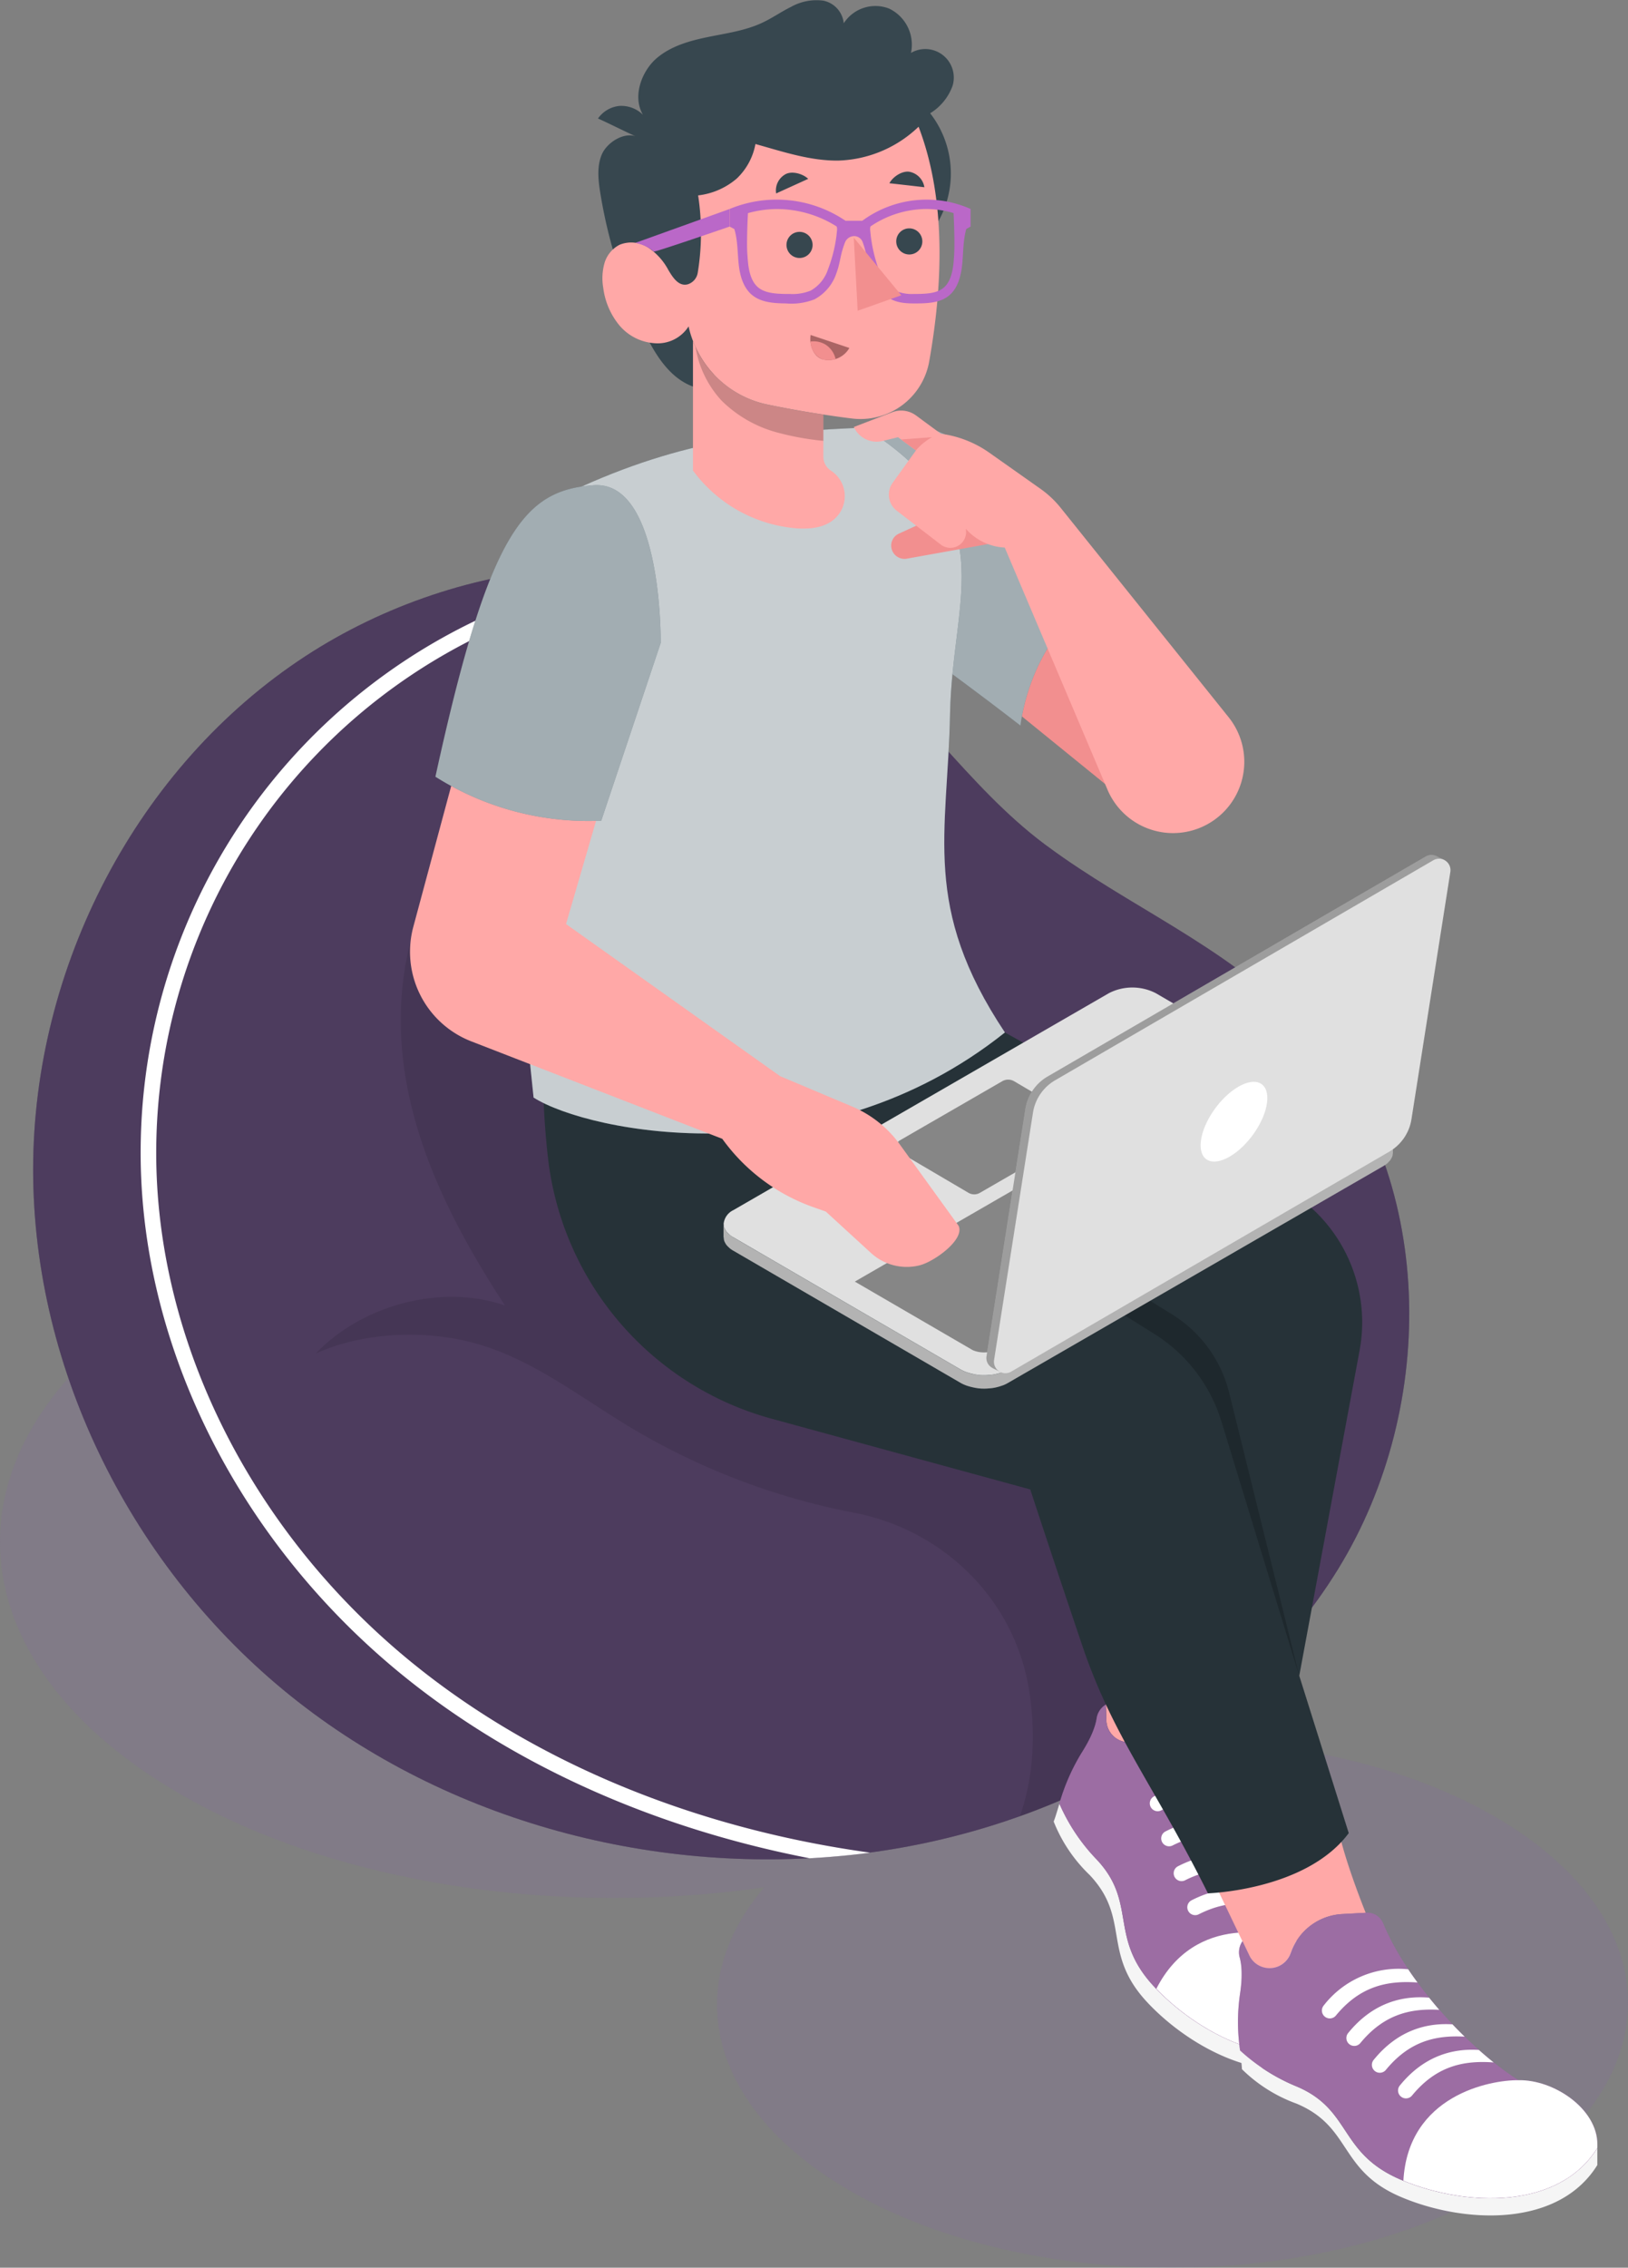 <svg xmlns="http://www.w3.org/2000/svg" width="387.967" height="540.138" viewBox="0 0 387.967 540.138">
  <rect x="0" y="0" width="387.967" height="540.138" fill="#808080" stroke="none"/>
  <defs>
    <style>
      .cls-1 {
        opacity: 0.15;
      }

      .cls-2 {
        fill: #865cb0;
      }

      .cls-3 {
        fill: #291d36;
      }

      .cls-4 {
        fill: #7f53ac;
      }

      .cls-12, .cls-14, .cls-4 {
        opacity: 0.2;
      }

      .cls-12, .cls-19, .cls-20, .cls-5, .cls-7 {
        fill: #fff;
      }

      .cls-5, .cls-6 {
        opacity: 0.1;
      }

      .cls-8 {
        fill: #ffa8a7;
      }

      .cls-9 {
        fill: #f5f5f5;
      }

      .cls-10 {
        fill: #ba68c8;
      }

      .cls-11 {
        opacity: 0.3;
      }

      .cls-13 {
        fill: #263238;
      }

      .cls-15 {
        fill: #e0e0e0;
      }

      .cls-16 {
        opacity: 0.4;
      }

      .cls-17 {
        fill: #f28f8f;
      }

      .cls-18 {
        fill: #455a64;
      }

      .cls-19 {
        opacity: 0.5;
      }

      .cls-20 {
        opacity: 0.7;
      }

      .cls-21 {
        fill: #37474f;
      }
    </style>
  </defs>
  <g id="Group_27" data-name="Group 27" transform="translate(-766.106 -487.495)">
    <g id="Shadows_1_" class="cls-1" transform="translate(766.106 769.395)">
      <path id="Path_5" data-name="Path 5" class="cls-2" d="M175.735,342.774c57.552-33.226,150.545-33.226,207.728,0,50.518,29.359,56.134,74.826,17.06,107.935,31.516-1.943,64.2,4.061,88.271,18.051,42.261,24.56,42.028,64.372-.505,88.913-42.533,24.56-111.257,24.56-153.518,0-33.614-19.527-40.318-48.731-20.246-72.2-48.44,7.014-101.756-.447-139.489-22.364C117.891,429.88,118.183,376,175.735,342.774Z" transform="translate(-132.373 -317.855)"/>
    </g>
    <g id="Character" transform="translate(774 487.495)">
      <g id="Group_24" data-name="Group 24">
        <g id="Group_23" data-name="Group 23">
          <g id="Group_22" data-name="Group 22">
            <g id="Group_2" data-name="Group 2" transform="translate(0 135.089)">
              <path id="Path_6" data-name="Path 6" class="cls-3" d="M366.478,305.369c19.625,13.621,41.736,23.064,58.116,41.328,30.622,34.139,31.321,89.049,7.286,128.084s-68.763,62.488-114.288,67.85c-47.779,5.635-97.909-7.578-135.39-37.714-37.481-30.156-61.322-77.255-61.3-125.364s24.657-96,64.955-122.274c36.762-23.977,89.573-30.816,126.452-3.381,18.653,13.873,31.069,34.333,49.683,48.245C363.467,303.231,364.963,304.32,366.478,305.369Z" transform="translate(-120.9 -236.121)"/>
              <path id="Path_7" data-name="Path 7" class="cls-4" d="M366.478,305.369c19.625,13.621,41.736,23.064,58.116,41.328,30.622,34.139,31.321,89.049,7.286,128.084s-68.763,62.488-114.288,67.85c-47.779,5.635-97.909-7.578-135.39-37.714-37.481-30.156-61.322-77.255-61.3-125.364s24.657-96,64.955-122.274c36.762-23.977,89.573-30.816,126.452-3.381,18.653,13.873,31.069,34.333,49.683,48.245C363.467,303.231,364.963,304.32,366.478,305.369Z" transform="translate(-120.9 -236.121)"/>
              <path id="Path_8" data-name="Path 8" class="cls-5" d="M366.478,305.369c19.625,13.621,41.736,23.064,58.116,41.328,30.622,34.139,31.321,89.049,7.286,128.084s-68.763,62.488-114.288,67.85c-47.779,5.635-97.909-7.578-135.39-37.714-37.481-30.156-61.322-77.255-61.3-125.364s24.657-96,64.955-122.274c36.762-23.977,89.573-30.816,126.452-3.381,18.653,13.873,31.069,34.333,49.683,48.245C363.467,303.231,364.963,304.32,366.478,305.369Z" transform="translate(-120.9 -236.121)"/>
              <path id="Path_9" data-name="Path 9" class="cls-6" d="M325.817,482.853c-.039-.33-.1-.641-.136-.971-3.128-21.859-20.169-38.88-41.853-43.038A163.737,163.737,0,0,1,230.2,418.306c-11.716-7.092-22.792-15.777-35.926-19.605-12.124-3.536-27.241-2.992-38.724,2.254,11.056-11.6,29.981-16.71,45.117-11.464-10.473-16.03-19.7-33.3-23.3-52.112-3.614-18.808-1.049-39.463,10.3-54.89a55.213,55.213,0,0,1,85.24-4.566c11.231,12.28,17.565,29.573,24.948,44.515,5.3,10.725,10.784,21.684,19.508,29.864,13.174,12.338,32.138,16.768,45.8,28.562,15.486,13.368,22.17,34.741,22.248,55.221.039,13.815-2.545,27.4-6,40.823-15.7,15.272-35.11,26.775-56.037,34.255C326.536,502.244,327.1,492.276,325.817,482.853Z" transform="translate(-88.224 -213.629)"/>
              <g id="Group_1" data-name="Group 1" transform="translate(25.622 0.524)">
                <path id="Path_10" data-name="Path 10" class="cls-7" d="M134.113,372.693A140.367,140.367,0,0,1,253.88,236.39a99.5,99.5,0,0,1,13.543,2.273,136.891,136.891,0,0,0-129.6,134.127c-.874,44.767,21.023,90.409,58.582,122.061,29.437,24.812,68.53,41.27,111.51,47.2-.913.117-1.826.253-2.759.35q-5.8.67-11.639.991c-38.18-7.4-72.766-23.141-99.522-45.7C155.6,465.278,133.219,418.568,134.113,372.693Z" transform="translate(-134.087 -236.39)"/>
              </g>
            </g>
            <g id="Group_21" data-name="Group 21" transform="translate(89.815)">
              <g id="Group_7" data-name="Group 7" transform="translate(31.799 241.546)">
                <g id="Group_4" data-name="Group 4" transform="translate(121.594 145.707)">
                  <path id="Path_11" data-name="Path 11" class="cls-8" d="M284.744,368c-2,7.966-2.39,22.345-2.39,22.345l-5.3-2a13.659,13.659,0,0,0-14.728,3.361l-.253.272a5.327,5.327,0,0,1-7.364.33h0a5.41,5.41,0,0,1-1.826-3.847L252.16,365.9Z" transform="translate(-240.327 -365.9)"/>
                  <path id="Path_12" data-name="Path 12" class="cls-9" d="M270.027,431.272c11,11.755,31.244,22.053,45.952,12.008l-1.652,3.75c-14.709,10.026-34.955-.253-45.952-12.008s-3.867-19.916-13.757-30.35a35.986,35.986,0,0,1-8.549-12.707c.447-1.127.855-2.584,1.38-4.275a45.212,45.212,0,0,0,8.821,13.232C266.161,411.375,259.03,419.517,270.027,431.272Z" transform="translate(-246.07 -345.352)"/>
                  <path id="Path_13" data-name="Path 13" class="cls-10" d="M252.191,386.849c2.409-3.808,3.225-6.431,3.459-8.025a4.626,4.626,0,0,1,2.176-3.264l.117,3.789a5.265,5.265,0,0,0,1.826,3.847,5.327,5.327,0,0,0,7.364-.33l.253-.272a13.731,13.731,0,0,1,14.728-3.361l5.382,2.021a4.121,4.121,0,0,1,2.681,3.964c-.35,15.428,6.859,35.907,14.417,47.177,7.772,3.225,14.476,13.815,11.056,21.568l-.35.777c-14.709,10.026-34.955-.253-45.952-12.008s-3.867-19.916-13.757-30.35a44.819,44.819,0,0,1-8.821-13.232A48.619,48.619,0,0,1,252.191,386.849Z" transform="translate(-245.41 -356.79)"/>
                  <path id="Path_14" data-name="Path 14" class="cls-11" d="M252.191,386.849c2.409-3.808,3.225-6.431,3.459-8.025a4.626,4.626,0,0,1,2.176-3.264l.117,3.789a5.265,5.265,0,0,0,1.826,3.847,5.327,5.327,0,0,0,7.364-.33l.253-.272a13.731,13.731,0,0,1,14.728-3.361l5.382,2.021a4.121,4.121,0,0,1,2.681,3.964c-.35,15.428,6.859,35.907,14.417,47.177,7.772,3.225,14.476,13.815,11.056,21.568l-.35.777c-14.709,10.026-34.955-.253-45.952-12.008s-3.867-19.916-13.757-30.35a44.819,44.819,0,0,1-8.821-13.232A48.619,48.619,0,0,1,252.191,386.849Z" transform="translate(-245.41 -356.79)"/>
                  <path id="Path_15" data-name="Path 15" class="cls-12" d="M252.191,386.849c2.409-3.808,3.225-6.431,3.459-8.025a4.626,4.626,0,0,1,2.176-3.264l.117,3.789a5.265,5.265,0,0,0,1.826,3.847,5.327,5.327,0,0,0,7.364-.33l.253-.272a13.731,13.731,0,0,1,14.728-3.361l5.382,2.021a4.121,4.121,0,0,1,2.681,3.964c-.35,15.428,6.859,35.907,14.417,47.177,7.772,3.225,14.476,13.815,11.056,21.568l-.35.777c-14.709,10.026-34.955-.253-45.952-12.008s-3.867-19.916-13.757-30.35a44.819,44.819,0,0,1-8.821-13.232A48.619,48.619,0,0,1,252.191,386.849Z" transform="translate(-245.41 -356.79)"/>
                  <g id="Group_3" data-name="Group 3" transform="translate(22.9 37.874)">
                    <path id="Path_16" data-name="Path 16" class="cls-7" d="M261.945,395.78a1.874,1.874,0,0,1-1.729-3.323c8.452-4.372,15.719-2.914,21.121.039.33,1.224.68,2.429,1.049,3.633C276.149,392.943,269.834,391.777,261.945,395.78Z" transform="translate(-256.536 -381.328)"/>
                    <path id="Path_17" data-name="Path 17" class="cls-7" d="M260.545,391.489a1.874,1.874,0,0,1-1.729-3.323,22.528,22.528,0,0,1,21.976.175c.214,1.263.486,2.526.758,3.789C275.157,388.73,268.687,387.389,260.545,391.489Z" transform="translate(-257.856 -385.392)"/>
                    <path id="Path_18" data-name="Path 18" class="cls-7" d="M263.475,400.052a1.874,1.874,0,0,1-1.729-3.323c8.219-4.255,15.311-2.992,20.674-.214.466,1.3.952,2.584,1.477,3.847C277.659,397.2,271.345,396.068,263.475,400.052Z" transform="translate(-255.093 -377.303)"/>
                    <path id="Path_19" data-name="Path 19" class="cls-7" d="M293.4,406.08c7.772,3.225,14.476,13.815,11.056,21.568l-.35.777c-14.495,9.89-34.353.039-45.447-11.5C267.928,398.774,287.281,403.3,293.4,406.08Z" transform="translate(-257.097 -368.351)"/>
                    <path id="Path_20" data-name="Path 20" class="cls-7" d="M265.149,404.221a1.874,1.874,0,0,1-1.729-3.323c8.238-4.255,15.35-2.992,20.713-.194.661,1.438,1.341,2.817,2.021,4.139C279.742,401.462,273.291,400.1,265.149,404.221Z" transform="translate(-253.522 -373.37)"/>
                  </g>
                </g>
                <g id="Group_6" data-name="Group 6" transform="translate(158.453 192.65)">
                  <path id="Path_21" data-name="Path 21" class="cls-8" d="M295.72,390.06c1.38,8.1,6.82,21.412,6.82,21.412l-5.654.311a13.7,13.7,0,0,0-12.124,9.016l-.136.35a5.355,5.355,0,0,1-6.606,3.284h0a5.384,5.384,0,0,1-3.225-2.779L265.04,401.31Z" transform="translate(-265.04 -390.06)"/>
                  <path id="Path_22" data-name="Path 22" class="cls-9" d="M307.178,448.708c14.806,6.334,37.481,7.558,46.9-7.558v4.1c-9.4,15.117-32.079,13.893-46.9,7.558-14.806-6.334-11.561-16.671-24.832-22.209a35.947,35.947,0,0,1-12.96-8.18c-.058-1.2-.253-2.72-.466-4.469a44.935,44.935,0,0,0,13.426,8.549C295.6,432.056,292.353,442.393,307.178,448.708Z" transform="translate(-261.381 -363.759)"/>
                  <path id="Path_23" data-name="Path 23" class="cls-10" d="M269.155,420.445c.68-4.45.35-7.189-.078-8.744a4.637,4.637,0,0,1,.68-3.867l1.632,3.42a5.263,5.263,0,0,0,3.225,2.779,5.338,5.338,0,0,0,6.606-3.284l.136-.35a13.7,13.7,0,0,1,12.124-9.016l5.751-.311a4.1,4.1,0,0,1,4.041,2.545c5.907,14.262,20.771,30.1,32.235,37.345,8.413-.194,18.828,6.781,18.828,15.272v.836c-9.4,15.117-32.079,13.893-46.9,7.558-14.806-6.334-11.561-16.652-24.832-22.209a45.459,45.459,0,0,1-13.426-8.549A46.472,46.472,0,0,1,269.155,420.445Z" transform="translate(-261.616 -379.68)"/>
                  <path id="Path_24" data-name="Path 24" class="cls-11" d="M269.155,420.445c.68-4.45.35-7.189-.078-8.744a4.637,4.637,0,0,1,.68-3.867l1.632,3.42a5.263,5.263,0,0,0,3.225,2.779,5.338,5.338,0,0,0,6.606-3.284l.136-.35a13.7,13.7,0,0,1,12.124-9.016l5.751-.311a4.1,4.1,0,0,1,4.041,2.545c5.907,14.262,20.771,30.1,32.235,37.345,8.413-.194,18.828,6.781,18.828,15.272v.836c-9.4,15.117-32.079,13.893-46.9,7.558-14.806-6.334-11.561-16.652-24.832-22.209a45.459,45.459,0,0,1-13.426-8.549A46.472,46.472,0,0,1,269.155,420.445Z" transform="translate(-261.616 -379.68)"/>
                  <path id="Path_25" data-name="Path 25" class="cls-12" d="M269.155,420.445c.68-4.45.35-7.189-.078-8.744a4.637,4.637,0,0,1,.68-3.867l1.632,3.42a5.263,5.263,0,0,0,3.225,2.779,5.338,5.338,0,0,0,6.606-3.284l.136-.35a13.7,13.7,0,0,1,12.124-9.016l5.751-.311a4.1,4.1,0,0,1,4.041,2.545c5.907,14.262,20.771,30.1,32.235,37.345,8.413-.194,18.828,6.781,18.828,15.272v.836c-9.4,15.117-32.079,13.893-46.9,7.558-14.806-6.334-11.561-16.652-24.832-22.209a45.459,45.459,0,0,1-13.426-8.549A46.472,46.472,0,0,1,269.155,420.445Z" transform="translate(-261.616 -379.68)"/>
                  <g id="Group_5" data-name="Group 5" transform="translate(27.052 34.76)">
                    <path id="Path_26" data-name="Path 26" class="cls-7" d="M285.28,422.366a1.881,1.881,0,0,1-2.934-2.351c5.984-7.422,13.193-9.016,19.333-8.491.8.972,1.593,1.943,2.429,2.9C297.152,414.031,290.9,415.527,285.28,422.366Z" transform="translate(-276.133 -404.665)"/>
                    <path id="Path_27" data-name="Path 27" class="cls-7" d="M282.28,419.1a1.881,1.881,0,0,1-2.934-2.351,22.555,22.555,0,0,1,20.188-8.7c.7,1.069,1.457,2.118,2.215,3.148C294.521,410.69,288.051,412.069,282.28,419.1Z" transform="translate(-278.963 -407.95)"/>
                    <path id="Path_28" data-name="Path 28" class="cls-7" d="M288.41,425.656a1.881,1.881,0,0,1-2.934-2.351c5.81-7.209,12.8-8.918,18.828-8.53.952,1.01,1.924,1.982,2.9,2.934C300.243,417.32,294.006,418.816,288.41,425.656Z" transform="translate(-273.182 -401.562)"/>
                    <path id="Path_29" data-name="Path 29" class="cls-7" d="M316.357,421.6c8.413-.194,18.828,6.781,18.828,15.272v.836c-9.268,14.9-31.4,13.912-46.224,7.83C290.087,425.2,309.634,421.524,316.357,421.6Z" transform="translate(-269.535 -395.079)"/>
                    <path id="Path_30" data-name="Path 30" class="cls-7" d="M291.62,428.8a1.881,1.881,0,0,1-2.934-2.351c5.829-7.228,12.843-8.938,18.886-8.53,1.185,1.049,2.351,2.04,3.517,2.973C303.861,420.365,297.41,421.745,291.62,428.8Z" transform="translate(-270.155 -398.603)"/>
                  </g>
                </g>
                <path id="Path_31" data-name="Path 31" class="cls-13" d="M285.615,290.91l74.126,41.309a36.755,36.755,0,0,1,18.245,38.8l-14.378,77.488L375.4,485.989c-10.181,13.659-33.556,14.339-33.556,14.339-13.038-26.153-22.6-37.248-30-59.165-7.4-21.9-12.338-37.034-12.338-37.034L237.933,387.3a72.98,72.98,0,0,1-53.355-62.08c-1.049-9.307-1.088-15.661-1.088-15.661Z" transform="translate(-183.49 -290.91)"/>
                <path id="Path_32" data-name="Path 32" class="cls-14" d="M239.787,301.63a35,35,0,0,1-8.3,22.6l52.306,32.74a37.569,37.569,0,0,1,16.01,20.888L318.324,438.4l-16.69-67.423a30.564,30.564,0,0,0-13.6-18.653l-48.3-29.864C244.664,310.121,239.787,301.63,239.787,301.63Z" transform="translate(-138.225 -280.801)"/>
              </g>
              <g id="Group_20" data-name="Group 20">
                <g id="Group_8" data-name="Group 8" transform="translate(74.72 235.212)">
                  <path id="Path_33" data-name="Path 33" class="cls-15" d="M205.619,326.224a2.716,2.716,0,0,0,.1.971.147.147,0,0,0,.019.078,2.809,2.809,0,0,0,.389.758c.019.019.019.058.039.078a3.978,3.978,0,0,0,.68.738c.019.019.019.039.039.039a8.148,8.148,0,0,0,.991.719l54.249,31.535a9.387,9.387,0,0,0,1.554.68c.194.058.389.117.6.175.253.078.525.136.8.194.311.058.641.117.971.175a.976.976,0,0,1,.233.039c.447.039.874.078,1.321.078h.214a9.564,9.564,0,0,0,1.3-.078c.058,0,.136-.019.194-.019.427-.058.855-.117,1.263-.214l.233-.058c.369-.1.738-.214,1.088-.33.058-.019.136-.039.194-.058a7.615,7.615,0,0,0,1.2-.563l89.515-51.684a5.828,5.828,0,0,0,1.01-.719,3.477,3.477,0,0,1,.253-.272,2.917,2.917,0,0,0,.466-.525c.078-.117.117-.233.175-.33a3.063,3.063,0,0,0,.253-.505,2.44,2.44,0,0,0,.058-.369,2.277,2.277,0,0,0,.078-.505v3.167a4.529,4.529,0,0,1-.078.505,2.44,2.44,0,0,1-.058.369,4.08,4.08,0,0,1-.253.505,1.776,1.776,0,0,1-.175.33,5.652,5.652,0,0,1-.466.525,3.467,3.467,0,0,1-.253.272,7.106,7.106,0,0,1-1.01.719l-89.515,51.684a7.626,7.626,0,0,1-1.2.563c-.058.019-.136.039-.194.058a10.066,10.066,0,0,1-1.088.33l-.233.058a9.02,9.02,0,0,1-1.263.214c-.058,0-.136.019-.194.019-.427.039-.874.078-1.3.078H267.6a9.852,9.852,0,0,1-1.321-.078.976.976,0,0,1-.233-.039,8.481,8.481,0,0,1-.971-.175c-.272-.058-.525-.117-.8-.194-.194-.058-.408-.117-.6-.175a9.387,9.387,0,0,1-1.554-.68l-54.249-31.535a5.009,5.009,0,0,1-.991-.719c-.019-.019-.019-.039-.039-.039a4.787,4.787,0,0,1-.68-.738c-.019-.019-.019-.058-.039-.078a4.668,4.668,0,0,1-.389-.758.147.147,0,0,0-.019-.078,3.018,3.018,0,0,1-.078-.719h-.058V326.2Z" transform="translate(-205.58 -270.11)"/>
                  <path id="Path_34" data-name="Path 34" class="cls-14" d="M205.619,326.224a2.716,2.716,0,0,0,.1.971.147.147,0,0,0,.019.078,2.809,2.809,0,0,0,.389.758c.019.019.019.058.039.078a3.978,3.978,0,0,0,.68.738c.019.019.019.039.039.039a8.148,8.148,0,0,0,.991.719l54.249,31.535a9.387,9.387,0,0,0,1.554.68c.194.058.389.117.6.175.253.078.525.136.8.194.311.058.641.117.971.175a.976.976,0,0,1,.233.039c.447.039.874.078,1.321.078h.214a9.564,9.564,0,0,0,1.3-.078c.058,0,.136-.019.194-.019.427-.058.855-.117,1.263-.214l.233-.058c.369-.1.738-.214,1.088-.33.058-.019.136-.039.194-.058a7.615,7.615,0,0,0,1.2-.563l89.515-51.684a5.828,5.828,0,0,0,1.01-.719,3.477,3.477,0,0,1,.253-.272,2.917,2.917,0,0,0,.466-.525c.078-.117.117-.233.175-.33a3.063,3.063,0,0,0,.253-.505,2.44,2.44,0,0,0,.058-.369,2.277,2.277,0,0,0,.078-.505v3.167a4.529,4.529,0,0,1-.078.505,2.44,2.44,0,0,1-.058.369,4.08,4.08,0,0,1-.253.505,1.776,1.776,0,0,1-.175.33,5.652,5.652,0,0,1-.466.525,3.467,3.467,0,0,1-.253.272,7.106,7.106,0,0,1-1.01.719l-89.515,51.684a7.626,7.626,0,0,1-1.2.563c-.058.019-.136.039-.194.058a10.066,10.066,0,0,1-1.088.33l-.233.058a9.02,9.02,0,0,1-1.263.214c-.058,0-.136.019-.194.019-.427.039-.874.078-1.3.078H267.6a9.852,9.852,0,0,1-1.321-.078.976.976,0,0,1-.233-.039,8.481,8.481,0,0,1-.971-.175c-.272-.058-.525-.117-.8-.194-.194-.058-.408-.117-.6-.175a9.387,9.387,0,0,1-1.554-.68l-54.249-31.535a5.009,5.009,0,0,1-.991-.719c-.019-.019-.019-.039-.039-.039a4.787,4.787,0,0,1-.68-.738c-.019-.019-.019-.058-.039-.078a4.668,4.668,0,0,1-.389-.758.147.147,0,0,0-.019-.078,3.018,3.018,0,0,1-.078-.719h-.058V326.2Z" transform="translate(-205.58 -270.11)"/>
                  <path id="Path_35" data-name="Path 35" class="cls-15" d="M364.95,324.645a4.08,4.08,0,0,1-.253.505,1.776,1.776,0,0,1-.175.33,5.652,5.652,0,0,1-.466.525,3.467,3.467,0,0,1-.253.272,7.106,7.106,0,0,1-1.01.719l-89.515,51.684a7.626,7.626,0,0,1-1.2.563c-.058.019-.136.039-.194.058a10.066,10.066,0,0,1-1.088.33l-.233.058a9.02,9.02,0,0,1-1.263.214c-.058,0-.136.019-.194.019-.427.039-.874.078-1.3.078h-.214a9.852,9.852,0,0,1-1.321-.078.976.976,0,0,1-.233-.039,8.481,8.481,0,0,1-.971-.175c-.272-.058-.525-.117-.8-.194-.194-.058-.408-.117-.6-.175a9.387,9.387,0,0,1-1.554-.68l-54.249-31.535a5.009,5.009,0,0,1-.991-.719c-.019-.019-.019-.039-.039-.039a4.787,4.787,0,0,1-.68-.738c-.019-.019-.019-.058-.039-.078a4.668,4.668,0,0,1-.389-.758.147.147,0,0,0-.019-.078,2.805,2.805,0,0,1-.1-.971,4.079,4.079,0,0,1,2.293-3.07l89.515-51.684a12.227,12.227,0,0,1,11.134,0l54.249,31.535a3.918,3.918,0,0,1,2.293,3.225,4.53,4.53,0,0,1-.078.505A2.334,2.334,0,0,1,364.95,324.645Z" transform="translate(-205.564 -287.65)"/>
                  <path id="Path_36" data-name="Path 36" class="cls-15" d="M342.342,314.944l-86.95,50.208a2.047,2.047,0,0,1-.35.155l-.194.058a4.616,4.616,0,0,1-.68.194,4.764,4.764,0,0,1-.486.1l-.33.039c-.233.019-.486.039-.855.039h-.078a7.912,7.912,0,0,1-.894-.058,5.717,5.717,0,0,1-.563-.1c-.136-.019-.7-.194-.7-.194a3.29,3.29,0,0,1-.6-.253L221.68,348.869l89.826-51.859Z" transform="translate(-190.397 -278.823)"/>
                  <path id="Path_37" data-name="Path 37" class="cls-13" d="M237.5,332.39h0Z" transform="translate(-175.479 -245.459)"/>
                  <path id="Path_38" data-name="Path 38" class="cls-15" d="M254.807,299.308l16.36,9.618a1.65,1.65,0,0,1-.019,2.856l-24.463,14.126a2.711,2.711,0,0,1-2.74-.019l-16.36-9.618a1.65,1.65,0,0,1,.019-2.856l24.463-14.126A2.806,2.806,0,0,1,254.807,299.308Z" transform="translate(-185.596 -277.002)"/>
                  <path id="Path_39" data-name="Path 39" class="cls-16" d="M342.342,314.944l-86.95,50.208a2.047,2.047,0,0,1-.35.155l-.194.058a4.616,4.616,0,0,1-.68.194,4.764,4.764,0,0,1-.486.1l-.33.039c-.233.019-.486.039-.855.039h-.078a7.912,7.912,0,0,1-.894-.058,5.717,5.717,0,0,1-.563-.1c-.136-.019-.7-.194-.7-.194a3.29,3.29,0,0,1-.6-.253L221.68,348.869l89.826-51.859Z" transform="translate(-190.397 -278.823)"/>
                  <path id="Path_40" data-name="Path 40" class="cls-16" d="M254.807,299.308l16.36,9.618a1.65,1.65,0,0,1-.019,2.856l-24.463,14.126a2.711,2.711,0,0,1-2.74-.019l-16.36-9.618a1.65,1.65,0,0,1,.019-2.856l24.463-14.126A2.806,2.806,0,0,1,254.807,299.308Z" transform="translate(-185.596 -277.002)"/>
                </g>
                <g id="Group_10" data-name="Group 10" transform="translate(137.35 203.642)">
                  <path id="Path_41" data-name="Path 41" class="cls-15" d="M237.846,390.8l9.268-58.912a10.888,10.888,0,0,1,5.285-7.714l90.117-52.4a2.683,2.683,0,0,1,2.39-.155v-.019l2.137,1.069-.719.272a2.577,2.577,0,0,1,.233,1.593l-9.268,58.912A10.888,10.888,0,0,1,332,341.152l-90.117,52.4a2.437,2.437,0,0,1-.583.233l.078.874-2.079-1.03h.039A2.678,2.678,0,0,1,237.846,390.8Z" transform="translate(-237.813 -271.403)"/>
                  <path id="Path_42" data-name="Path 42" class="cls-11" d="M237.846,390.8l9.268-58.912a10.888,10.888,0,0,1,5.285-7.714l90.117-52.4a2.683,2.683,0,0,1,2.39-.155v-.019l2.137,1.069-.719.272a2.577,2.577,0,0,1,.233,1.593l-9.268,58.912A10.888,10.888,0,0,1,332,341.152l-90.117,52.4a2.437,2.437,0,0,1-.583.233l.078.874-2.079-1.03h.039A2.678,2.678,0,0,1,237.846,390.8Z" transform="translate(-237.813 -271.403)"/>
                  <path id="Path_43" data-name="Path 43" class="cls-15" d="M253.33,324.635l90.117-52.4a2.726,2.726,0,0,1,4.061,2.779l-9.268,58.912a10.888,10.888,0,0,1-5.285,7.714l-90.117,52.4a2.726,2.726,0,0,1-4.061-2.779l9.268-58.912A10.888,10.888,0,0,1,253.33,324.635Z" transform="translate(-236.937 -270.973)"/>
                  <g id="Group_9" data-name="Group 9" transform="translate(51.062 54.028)">
                    <path id="Path_44" data-name="Path 44" class="cls-7" d="M273.1,300.377c-4.372,2.526-8.355,8.277-8.938,12.882s2.448,6.3,6.82,3.789c4.352-2.507,8.355-8.277,8.938-12.882S277.455,297.851,273.1,300.377Z" transform="translate(-264.093 -299.209)"/>
                  </g>
                </g>
                <g id="Group_13" data-name="Group 13" transform="translate(108.373 101.297)">
                  <g id="Group_11" data-name="Group 11" transform="translate(35.829 38.921)">
                    <path id="Path_45" data-name="Path 45" class="cls-17" d="M241.34,267.866,265.764,287.7l16.108-26.134L261.606,238.76C243.788,246.649,241.34,267.866,241.34,267.866Z" transform="translate(-241.34 -238.76)"/>
                  </g>
                  <g id="Group_12" data-name="Group 12">
                    <path id="Path_46" data-name="Path 46" class="cls-18" d="M222.9,219.275c19.2-2.176,20.965,2.1,33.42,13.834,12.435,11.736,25.026,24.948,25.026,24.948-19.2,9.385-21.334,32.215-21.334,32.215-10.453-8.1-19.294-14.495-19.294-14.495Z" transform="translate(-222.9 -218.729)"/>
                    <path id="Path_47" data-name="Path 47" class="cls-19" d="M222.9,219.275c19.2-2.176,20.965,2.1,33.42,13.834,12.435,11.736,25.026,24.948,25.026,24.948-19.2,9.385-21.334,32.215-21.334,32.215-10.453-8.1-19.294-14.495-19.294-14.495Z" transform="translate(-222.9 -218.729)"/>
                  </g>
                </g>
                <g id="Group_14" data-name="Group 14" transform="translate(24.584 101.843)">
                  <path id="Path_48" data-name="Path 48" class="cls-18" d="M193.462,234.263c27.3-12.8,47.779-14.3,70.1-15.253,33.42,21.509,20.907,39.424,20.324,68.142-.563,28.718-6.82,46.069,13.077,75.933C253.171,398.059,197.872,387,184.64,378.59,176.13,299.1,178.617,240.4,193.462,234.263Z" transform="translate(-179.777 -219.01)"/>
                  <path id="Path_49" data-name="Path 49" class="cls-20" d="M193.462,234.263c27.3-12.8,47.779-14.3,70.1-15.253,33.42,21.509,20.907,39.424,20.324,68.142-.563,28.718-6.82,46.069,13.077,75.933C253.171,398.059,197.872,387,184.64,378.59,176.13,299.1,178.617,240.4,193.462,234.263Z" transform="translate(-179.777 -219.01)"/>
                </g>
                <g id="Group_18" data-name="Group 18" transform="translate(44.798)">
                  <path id="Path_50" data-name="Path 50" class="cls-21" d="M266.871,224.953a23.325,23.325,0,0,0,2.468-31.38,12.72,12.72,0,0,0,5.343-6.548,6.79,6.79,0,0,0-9.909-7.83,9.539,9.539,0,0,0-5.207-10.551,8.981,8.981,0,0,0-10.823,3.5,6.105,6.105,0,0,0-4.9-5.4,12.442,12.442,0,0,0-7.636,1.477c-2.37,1.166-4.527,2.7-6.917,3.808-4.042,1.885-8.53,2.487-12.882,3.381-4.372.894-8.821,2.137-12.222,5.032-3.4,2.876-5.946,8.918-3.3,13.485a7.334,7.334,0,0,0-5.615-2.1,7.1,7.1,0,0,0-5.091,2.992c2.973,1.341,5.887,2.837,8.86,4.2-2.934-.894-6.82,1.613-7.986,4.45s-.816,6.043-.33,9.074a119.794,119.794,0,0,0,10.531,33.226c2.623,5.421,6.14,11.075,11.852,13Z" transform="translate(-190.18 -166.595)"/>
                  <path id="Path_51" data-name="Path 51" class="cls-8" d="M266.065,182.13a28.863,28.863,0,0,1-19.139,8.064c-6.723.078-13.251-2.137-19.741-3.944a15.079,15.079,0,0,1-4.469,8.238,17.138,17.138,0,0,1-9.19,4,58.662,58.662,0,0,1-.078,18.342,3.467,3.467,0,0,1-2.332,2.817c-2.2.641-3.633-1.613-4.7-3.42a14.778,14.778,0,0,0-4.741-5.285,7.389,7.389,0,0,0-6.859-.7,7.2,7.2,0,0,0-3.614,4.411,13.31,13.31,0,0,0-.291,5.81,17.488,17.488,0,0,0,3.769,8.88,12.011,12.011,0,0,0,8.452,4.352,8.739,8.739,0,0,0,8.122-4l.136.583a22.931,22.931,0,0,0,.894,2.837,24.218,24.218,0,0,0,17.74,15.175c4.119.855,8.685,1.69,13.349,2.39,2.293.35,4.586.68,6.878.952a16.621,16.621,0,0,0,18.342-13.582C271.739,220.349,272.788,199.695,266.065,182.13Z" transform="translate(-189.665 -151.946)"/>
                  <g id="Group_15" data-name="Group 15" transform="translate(22.636 81.188)">
                    <path id="Path_52" data-name="Path 52" class="cls-8" d="M201.83,208.38v30.894a34.093,34.093,0,0,0,24.851,13.776c3.148.194,6.587-.175,8.918-2.293a7.24,7.24,0,0,0-.894-11.464,3.985,3.985,0,0,1-1.807-3.3V225.945c-4.663-.7-9.229-1.535-13.349-2.39A24.291,24.291,0,0,1,201.83,208.38Z" transform="translate(-201.83 -208.38)"/>
                    <path id="Path_53" data-name="Path 53" class="cls-14" d="M222.182,229.7a65.176,65.176,0,0,0,10.434,1.846v-6.257c-4.663-.7-9.229-1.535-13.349-2.39A24.275,24.275,0,0,1,202.13,209.07a24.641,24.641,0,0,0,6.257,12.921A29.868,29.868,0,0,0,222.182,229.7Z" transform="translate(-201.547 -207.729)"/>
                  </g>
                  <path id="Path_54" data-name="Path 54" class="cls-10" d="M237.924,196.108H233.94a29.273,29.273,0,0,0-27.61-2.817v4.2l1.108.583c.8,2.6.758,5.557,1.03,8.258s1.03,5.557,3.051,7.325c2.2,1.924,5.324,2.1,8.219,2.137a15.053,15.053,0,0,0,6.839-.991,10.984,10.984,0,0,0,5.207-6.257c.971-2.623.816-4.158,2.04-7.306A2.355,2.355,0,0,1,236,199.761a2.155,2.155,0,0,1,2.04,1.477c1.146,3.167.991,4.683,1.9,7.306a10.844,10.844,0,0,0,4.877,6.257c1.962,1.01,4.216,1.01,6.393.991,2.7-.039,5.635-.214,7.694-2.137,1.885-1.768,2.6-4.6,2.856-7.325.253-2.7.214-5.674.952-8.258l1.03-.583v-4.2A25.876,25.876,0,0,0,237.924,196.108Zm-6,2.157-.155,1.5a34.6,34.6,0,0,1-2.021,7.947,9.007,9.007,0,0,1-4.119,5.032,11.492,11.492,0,0,1-4.916.8h-.894c-2.526-.039-5.13-.194-6.781-1.632-1.282-1.127-2.06-3.051-2.332-5.868-.078-.7-.117-1.418-.175-2.157-.136-2-.019-6.412.155-9.6a25.969,25.969,0,0,1,6.995-.972,26.706,26.706,0,0,1,14.067,4.1C231.978,197.565,231.92,198.265,231.92,198.265Zm27.921,5.615c-.039.719-.1,1.457-.155,2.157-.272,2.837-.991,4.741-2.2,5.868-1.554,1.438-3.983,1.593-6.354,1.632H250.3a10.083,10.083,0,0,1-4.586-.8c-2.234-1.127-3.381-3.633-3.867-5.032a37.19,37.19,0,0,1-1.885-7.947l-.155-1.5s-.058-.7.155-.855a23.864,23.864,0,0,1,13.174-4.1,22.843,22.843,0,0,1,6.548.972C259.86,197.468,259.957,201.879,259.841,203.88Z" transform="translate(-174.95 -143.521)"/>
                  <path id="Path_55" data-name="Path 55" class="cls-10" d="M217.241,192.21l-22.481,8.083a9.714,9.714,0,0,1,4.391,2.06c.233.214,18.07-5.946,18.07-5.946v-4.2Z" transform="translate(-185.861 -142.44)"/>
                  <g id="Group_17" data-name="Group 17" transform="translate(42.373 40.883)">
                    <path id="Path_56" data-name="Path 56" class="cls-17" d="M221.55,195.73l11.328,13.718-10.4,3.692Z" transform="translate(-202.97 -180.004)"/>
                    <path id="Path_57" data-name="Path 57" class="cls-21" d="M213.3,198.109a3.109,3.109,0,1,0,3.128-3.089A3.093,3.093,0,0,0,213.3,198.109Z" transform="translate(-210.75 -180.673)"/>
                    <path id="Path_58" data-name="Path 58" class="cls-21" d="M226.76,197.68a3.109,3.109,0,1,0,3.128-3.089A3.093,3.093,0,0,0,226.76,197.68Z" transform="translate(-198.057 -181.079)"/>
                    <path id="Path_59" data-name="Path 59" class="cls-21" d="M225.92,190.4c2.779.311,5.557.622,8.336.952a4.445,4.445,0,0,0-3.5-3.672C229.009,187.352,226.736,188.848,225.92,190.4Z" transform="translate(-198.849 -187.636)"/>
                    <path id="Path_60" data-name="Path 60" class="cls-21" d="M219.706,189.233c-2.545,1.166-5.091,2.312-7.636,3.478a4.416,4.416,0,0,1,2.2-4.566C215.82,187.271,218.443,188.009,219.706,189.233Z" transform="translate(-211.988 -187.516)"/>
                    <g id="Group_16" data-name="Group 16" transform="translate(8.232 38.907)">
                      <path id="Path_61" data-name="Path 61" class="cls-17" d="M216.294,207.66c3.07,1.03,6.159,2.06,9.229,3.089a5.721,5.721,0,0,1-6.334,2.72C216.915,212.809,215.944,209.992,216.294,207.66Z" transform="translate(-216.224 -207.66)"/>
                      <path id="Path_62" data-name="Path 62" class="cls-11" d="M216.294,207.66c3.07,1.03,6.159,2.06,9.229,3.089a5.721,5.721,0,0,1-6.334,2.72C216.915,212.809,215.944,209.992,216.294,207.66Z" transform="translate(-216.224 -207.66)"/>
                      <path id="Path_63" data-name="Path 63" class="cls-17" d="M222.215,212.641a5.46,5.46,0,0,1-3.051.117,4.671,4.671,0,0,1-2.915-4.275,5.479,5.479,0,0,1,3.575.738A5.556,5.556,0,0,1,222.215,212.641Z" transform="translate(-216.2 -206.928)"/>
                    </g>
                  </g>
                </g>
                <g id="Group_19" data-name="Group 19" transform="translate(105.77 97.796)">
                  <path id="Path_64" data-name="Path 64" class="cls-17" d="M235.853,230.838l-7.869,3.614a3.123,3.123,0,0,0-1.5,4.275h0a3.154,3.154,0,0,0,3.381,1.69l19.372-3.478-5.907-7.52Z" transform="translate(-217.239 -205.146)"/>
                  <path id="Path_65" data-name="Path 65" class="cls-8" d="M257.525,249.556l24.482,57.669a16.968,16.968,0,0,0,21.7,9.21h0a16.973,16.973,0,0,0,7.17-26.464l-40.007-49.858a23.581,23.581,0,0,0-4.8-4.527l-12.2-8.608a25.852,25.852,0,0,0-11.561-4.527h0l-5.946-4.372a5.955,5.955,0,0,0-5.654-.758l-9.152,3.517h0a5.969,5.969,0,0,0,6.878,3.323l3.653-.894,4.275,3.148-5.557,7.714a4.838,4.838,0,0,0,.972,6.645l10.492,8.064a3.76,3.76,0,0,0,3.381.622h0a3.766,3.766,0,0,0,2.584-4.352l-.019-.058A13.244,13.244,0,0,0,257.525,249.556Z" transform="translate(-221.56 -216.927)"/>
                  <path id="Path_66" data-name="Path 66" class="cls-17" d="M230.886,223.338a14.343,14.343,0,0,1,3.828-3.148l-7.364.544Z" transform="translate(-216.1 -213.85)"/>
                </g>
                <path id="Path_67" data-name="Path 67" class="cls-8" d="M212.641,268.837l-8.336,28.621,51.024,36.237,17.157,7.228a26.966,26.966,0,0,1,11.367,9.035l13.99,19.352c1.574,3.245-5.732,8.53-9.229,9.424h0a12.593,12.593,0,0,1-11.6-2.9l-10.8-9.89-2.973-1.049a45.351,45.351,0,0,1-21.7-16.283h0L181.727,325.4a22.888,22.888,0,0,1-13.815-27.28l9.929-36.9Z" transform="translate(-167.124 -77.363)"/>
                <path id="Path_68" data-name="Path 68" class="cls-18" d="M209.761,305.99l14.165-42.338s.486-38.744-15.972-37.559-24.793,10.725-37.442,68.181l-.272,1.244A68.252,68.252,0,0,0,209.761,305.99Z" transform="translate(-164.186 -110.513)"/>
                <path id="Path_69" data-name="Path 69" class="cls-19" d="M209.761,305.99l14.165-42.338s.486-38.744-15.972-37.559-24.793,10.725-37.442,68.181l-.272,1.244A68.252,68.252,0,0,0,209.761,305.99Z" transform="translate(-164.186 -110.513)"/>
              </g>
            </g>
          </g>
        </g>
      </g>
    </g>
  </g>
</svg>
